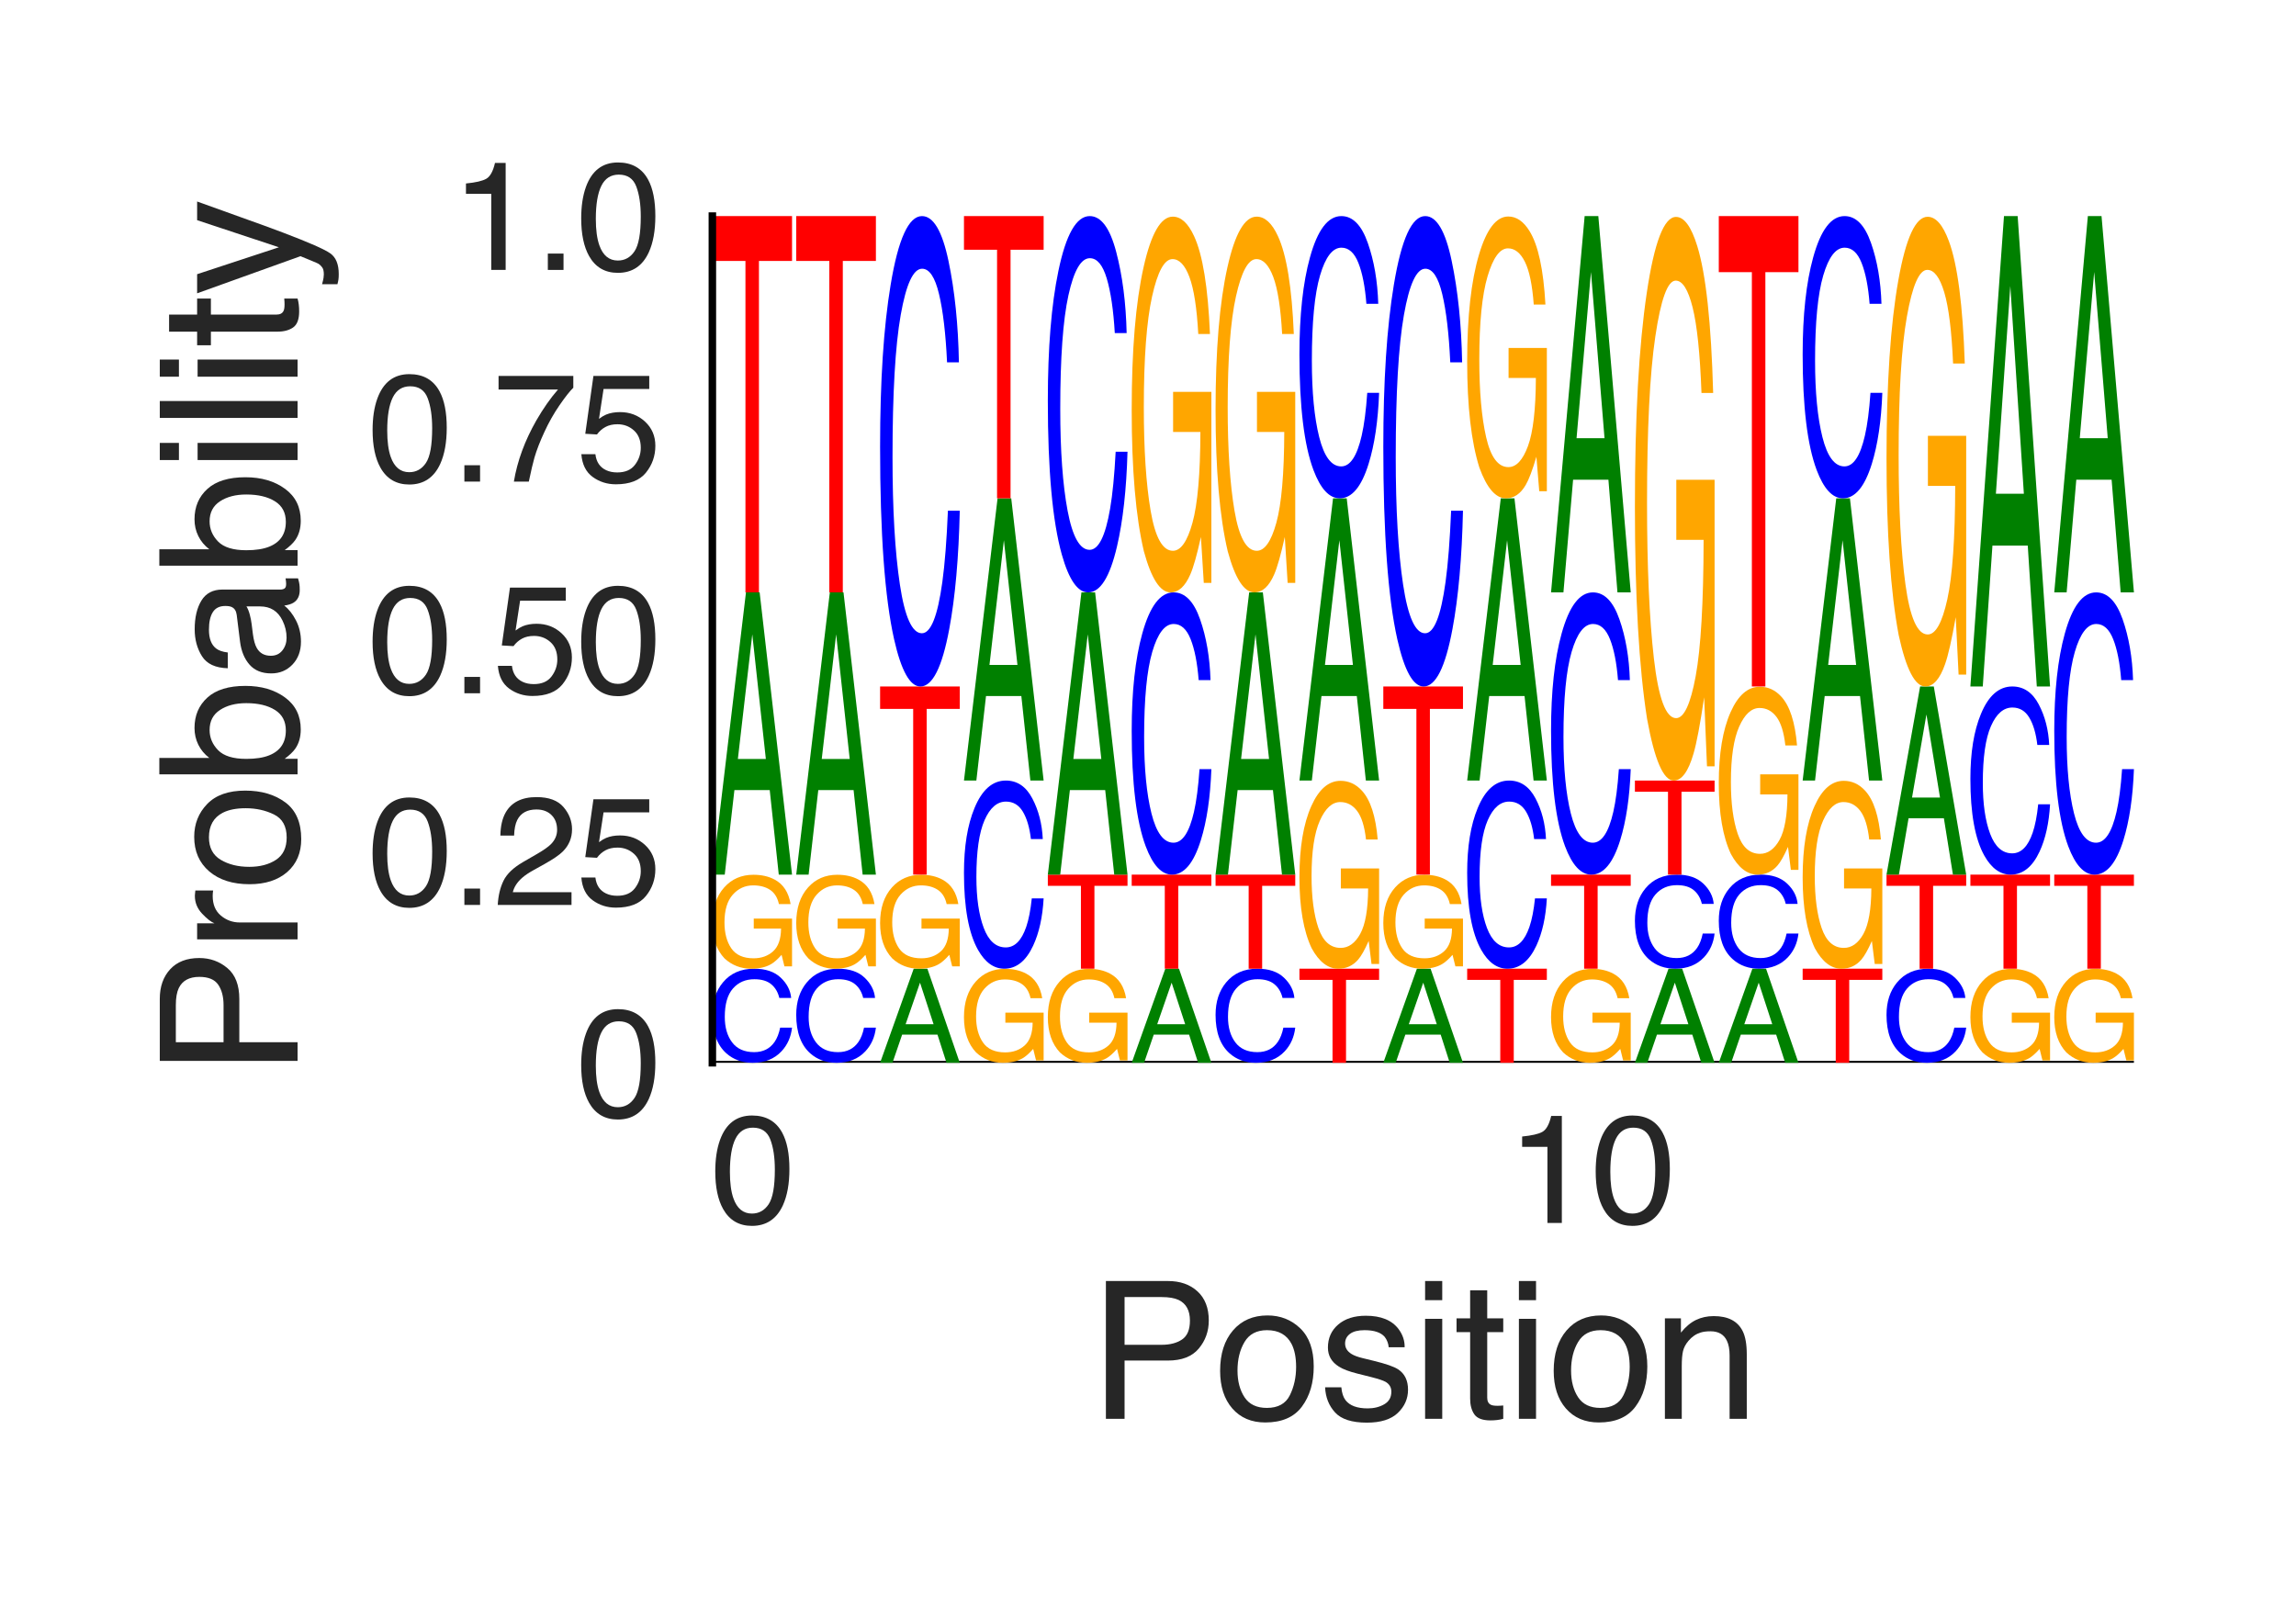 <?xml version="1.0" encoding="utf-8" standalone="no"?>
<!DOCTYPE svg PUBLIC "-//W3C//DTD SVG 1.1//EN"
  "http://www.w3.org/Graphics/SVG/1.1/DTD/svg11.dtd">
<svg height="216pt" version="1.1" viewBox="0 0 306 216" width="306pt" xmlns="http://www.w3.org/2000/svg" xmlns:xlink="http://www.w3.org/1999/xlink">
 <defs>
  <style type="text/css">*{stroke-linecap:butt;stroke-linejoin:round;}</style>
 </defs>
 <g id="figure_1">
  <g id="patch_1">
   <path d="M 0 216 
L 306 216 
L 306 0 
L 0 0 
z
" style="fill:#ffffff;"/>
  </g>
  <g id="axes_1">
   <g id="patch_2">
    <path d="M 94.94 141.64 
L 284.4 141.64 
L 284.4 28.8 
L 94.94 28.8 
z
" style="fill:#ffffff;"/>
   </g>
   <g id="line2d_1">
    <path clip-path="url(#p63f65a87cf)" d="M 94.94 141.64 
L 284.4 141.64 
" style="fill:none;stroke:#000000;stroke-linecap:round;stroke-width:0.5;"/>
   </g>
   <g id="patch_3">
    <path clip-path="url(#p63f65a87cf)" d="M 100.523 129.102 
Q 102.797 129.102 104.051 130.295 
Q 105.306 131.485 105.444 133 
L 103.864 133 
Q 103.595 131.851 102.792 131.179 
Q 101.989 130.505 100.539 130.505 
Q 98.771 130.505 97.683 131.742 
Q 96.596 132.976 96.596 135.528 
Q 96.596 137.621 97.576 138.922 
Q 98.56 140.222 100.508 140.222 
Q 102.299 140.222 103.238 138.852 
Q 103.733 138.131 103.978 136.954 
L 105.559 136.954 
Q 105.347 138.834 104.158 140.107 
Q 102.732 141.64 100.312 141.64 
Q 98.226 141.64 96.807 140.382 
Q 94.94 138.723 94.94 135.253 
Q 94.94 132.621 96.343 130.936 
Q 97.858 129.102 100.523 129.102 
z
M 100.197 129.102 
L 100.197 129.102 
z
" style="fill:#0000ff;"/>
   </g>
   <g id="patch_4">
    <path clip-path="url(#p63f65a87cf)" d="M 100.416 116.583 
Q 102.055 116.583 103.25 117.23 
Q 104.981 118.161 105.369 120.493 
L 103.812 120.493 
Q 103.526 119.19 102.632 118.594 
Q 101.738 117.998 100.376 117.998 
Q 98.763 117.998 97.659 119.239 
Q 96.555 120.478 96.555 122.932 
Q 96.555 125.052 97.464 126.384 
Q 98.376 127.716 100.432 127.716 
Q 102.006 127.716 103.039 126.783 
Q 104.072 125.847 104.095 123.756 
L 100.457 123.756 
L 100.457 122.421 
L 105.559 122.421 
L 105.559 128.786 
L 104.546 128.786 
L 104.166 127.254 
Q 103.369 128.154 102.751 128.504 
Q 101.713 129.102 100.115 129.102 
Q 98.052 129.102 96.563 127.734 
Q 94.94 126.016 94.94 123.02 
Q 94.94 120.032 96.522 118.267 
Q 98.026 116.583 100.416 116.583 
z
M 100.156 116.564 
L 100.156 116.564 
z
" style="fill:#ffa600;"/>
   </g>
   <g id="patch_5">
    <path clip-path="url(#p63f65a87cf)" d="M 102.068 101.154 
L 100.261 84.539 
L 98.34 101.154 
L 102.068 101.154 
z
M 99.419 78.951 
L 101.241 78.951 
L 105.559 116.564 
L 103.791 116.564 
L 102.586 105.299 
L 97.879 105.299 
L 96.591 116.564 
L 94.94 116.564 
L 99.419 78.951 
z
M 100.253 78.951 
L 100.253 78.951 
z
" style="fill:#008000;"/>
   </g>
   <g id="patch_6">
    <path clip-path="url(#p63f65a87cf)" d="M 105.559 28.8 
L 105.559 34.775 
L 101.149 34.775 
L 101.149 78.951 
L 99.35 78.951 
L 99.35 34.775 
L 94.94 34.775 
L 94.94 28.8 
L 105.559 28.8 
z
" style="fill:#ff0000;"/>
   </g>
   <g id="patch_7">
    <path clip-path="url(#p63f65a87cf)" d="M 111.701 129.102 
Q 113.975 129.102 115.229 130.295 
Q 116.483 131.485 116.622 133 
L 115.041 133 
Q 114.773 131.851 113.969 131.179 
Q 113.166 130.505 111.716 130.505 
Q 109.948 130.505 108.861 131.742 
Q 107.773 132.976 107.773 135.528 
Q 107.773 137.621 108.754 138.922 
Q 109.737 140.222 111.685 140.222 
Q 113.477 140.222 114.415 138.852 
Q 114.911 138.131 115.156 136.954 
L 116.736 136.954 
Q 116.525 138.834 115.336 140.107 
Q 113.909 141.64 111.49 141.64 
Q 109.403 141.64 107.985 140.382 
Q 106.118 138.723 106.118 135.253 
Q 106.118 132.621 107.521 130.936 
Q 109.036 129.102 111.701 129.102 
z
M 111.375 129.102 
L 111.375 129.102 
z
" style="fill:#0000ff;"/>
   </g>
   <g id="patch_8">
    <path clip-path="url(#p63f65a87cf)" d="M 111.594 116.583 
Q 113.232 116.583 114.427 117.23 
Q 116.159 118.161 116.546 120.493 
L 114.989 120.493 
Q 114.703 119.19 113.809 118.594 
Q 112.916 117.998 111.554 117.998 
Q 109.941 117.998 108.837 119.239 
Q 107.733 120.478 107.733 122.932 
Q 107.733 125.052 108.642 126.384 
Q 109.553 127.716 111.609 127.716 
Q 113.184 127.716 114.217 126.783 
Q 115.25 125.847 115.273 123.756 
L 111.635 123.756 
L 111.635 122.421 
L 116.736 122.421 
L 116.736 128.786 
L 115.724 128.786 
L 115.344 127.254 
Q 114.546 128.154 113.928 128.504 
Q 112.89 129.102 111.293 129.102 
Q 109.229 129.102 107.741 127.734 
Q 106.118 126.016 106.118 123.02 
Q 106.118 120.032 107.7 118.267 
Q 109.204 116.583 111.594 116.583 
z
M 111.333 116.564 
L 111.333 116.564 
z
" style="fill:#ffa600;"/>
   </g>
   <g id="patch_9">
    <path clip-path="url(#p63f65a87cf)" d="M 113.245 101.154 
L 111.439 84.539 
L 109.518 101.154 
L 113.245 101.154 
z
M 110.596 78.951 
L 112.418 78.951 
L 116.736 116.564 
L 114.969 116.564 
L 113.763 105.299 
L 109.057 105.299 
L 107.769 116.564 
L 106.118 116.564 
L 110.596 78.951 
z
M 111.431 78.951 
L 111.431 78.951 
z
" style="fill:#008000;"/>
   </g>
   <g id="patch_10">
    <path clip-path="url(#p63f65a87cf)" d="M 116.736 28.8 
L 116.736 34.775 
L 112.326 34.775 
L 112.326 78.951 
L 110.528 78.951 
L 110.528 34.775 
L 106.118 34.775 
L 106.118 28.8 
L 116.736 28.8 
z
" style="fill:#ff0000;"/>
   </g>
   <g id="patch_11">
    <path clip-path="url(#p63f65a87cf)" d="M 124.423 136.503 
L 122.616 130.965 
L 120.696 136.503 
L 124.423 136.503 
z
M 121.774 129.102 
L 123.596 129.102 
L 127.914 141.64 
L 126.146 141.64 
L 124.941 137.885 
L 120.234 137.885 
L 118.946 141.64 
L 117.295 141.64 
L 121.774 129.102 
z
M 122.608 129.102 
L 122.608 129.102 
z
" style="fill:#008000;"/>
   </g>
   <g id="patch_12">
    <path clip-path="url(#p63f65a87cf)" d="M 122.772 116.583 
Q 124.41 116.583 125.605 117.23 
Q 127.337 118.161 127.724 120.493 
L 126.167 120.493 
Q 125.881 119.19 124.987 118.594 
Q 124.093 117.998 122.731 117.998 
Q 121.118 117.998 120.014 119.239 
Q 118.911 120.478 118.911 122.932 
Q 118.911 125.052 119.819 126.384 
Q 120.731 127.716 122.787 127.716 
Q 124.362 127.716 125.395 126.783 
Q 126.428 125.847 126.45 123.756 
L 122.812 123.756 
L 122.812 122.421 
L 127.914 122.421 
L 127.914 128.786 
L 126.901 128.786 
L 126.521 127.254 
Q 125.724 128.154 125.106 128.504 
Q 124.068 129.102 122.47 129.102 
Q 120.407 129.102 118.918 127.734 
Q 117.295 126.016 117.295 123.02 
Q 117.295 120.032 118.878 118.267 
Q 120.382 116.583 122.772 116.583 
z
M 122.511 116.564 
L 122.511 116.564 
z
" style="fill:#ffa600;"/>
   </g>
   <g id="patch_13">
    <path clip-path="url(#p63f65a87cf)" d="M 127.914 91.489 
L 127.914 94.477 
L 123.504 94.477 
L 123.504 116.564 
L 121.705 116.564 
L 121.705 94.477 
L 117.295 94.477 
L 117.295 91.489 
L 127.914 91.489 
z
" style="fill:#ff0000;"/>
   </g>
   <g id="patch_14">
    <path clip-path="url(#p63f65a87cf)" d="M 122.878 28.8 
Q 125.152 28.8 126.407 34.764 
Q 127.661 40.715 127.799 48.287 
L 126.219 48.287 
Q 125.95 42.544 125.147 39.185 
Q 124.344 35.814 122.894 35.814 
Q 121.126 35.814 120.039 41.999 
Q 118.951 48.171 118.951 60.929 
Q 118.951 71.392 119.932 77.901 
Q 120.915 84.397 122.863 84.397 
Q 124.654 84.397 125.593 77.551 
Q 126.088 73.946 126.334 68.06 
L 127.914 68.06 
Q 127.703 77.46 126.514 83.826 
Q 125.087 91.489 122.667 91.489 
Q 120.581 91.489 119.162 85.201 
Q 117.295 76.903 117.295 59.555 
Q 117.295 46.394 118.698 37.967 
Q 120.213 28.8 122.878 28.8 
z
M 122.552 28.8 
L 122.552 28.8 
z
" style="fill:#0000ff;"/>
   </g>
   <g id="patch_15">
    <path clip-path="url(#p63f65a87cf)" d="M 133.949 129.12 
Q 135.587 129.12 136.782 129.768 
Q 138.514 130.699 138.902 133.031 
L 137.344 133.031 
Q 137.058 131.727 136.165 131.131 
Q 135.271 130.535 133.909 130.535 
Q 132.296 130.535 131.192 131.777 
Q 130.088 133.015 130.088 135.47 
Q 130.088 137.589 130.997 138.921 
Q 131.909 140.254 133.964 140.254 
Q 135.539 140.254 136.572 139.321 
Q 137.605 138.385 137.628 136.294 
L 133.99 136.294 
L 133.99 134.959 
L 139.091 134.959 
L 139.091 141.324 
L 138.079 141.324 
L 137.699 139.792 
Q 136.901 140.692 136.284 141.041 
Q 135.246 141.64 133.648 141.64 
Q 131.584 141.64 130.096 140.272 
Q 128.473 138.553 128.473 135.558 
Q 128.473 132.57 130.055 130.805 
Q 131.559 129.12 133.949 129.12 
z
M 133.688 129.102 
L 133.688 129.102 
z
" style="fill:#ffa600;"/>
   </g>
   <g id="patch_16">
    <path clip-path="url(#p63f65a87cf)" d="M 134.056 104.027 
Q 136.33 104.027 137.584 106.412 
Q 138.838 108.793 138.977 111.822 
L 137.396 111.822 
Q 137.128 109.524 136.325 108.181 
Q 135.521 106.832 134.072 106.832 
Q 132.304 106.832 131.216 109.306 
Q 130.129 111.775 130.129 116.878 
Q 130.129 121.064 131.109 123.667 
Q 132.092 126.265 134.04 126.265 
Q 135.832 126.265 136.771 123.527 
Q 137.266 122.085 137.511 119.731 
L 139.091 119.731 
Q 138.88 123.491 137.691 126.037 
Q 136.265 129.102 133.845 129.102 
Q 131.758 129.102 130.34 126.587 
Q 128.473 123.268 128.473 116.328 
Q 128.473 111.064 129.876 107.693 
Q 131.391 104.027 134.056 104.027 
z
M 133.73 104.027 
L 133.73 104.027 
z
" style="fill:#0000ff;"/>
   </g>
   <g id="patch_17">
    <path clip-path="url(#p63f65a87cf)" d="M 135.6 88.616 
L 133.794 72.001 
L 131.873 88.616 
L 135.6 88.616 
z
M 132.951 66.413 
L 134.773 66.413 
L 139.091 104.027 
L 137.324 104.027 
L 136.119 92.762 
L 131.412 92.762 
L 130.124 104.027 
L 128.473 104.027 
L 132.951 66.413 
z
M 133.786 66.413 
L 133.786 66.413 
z
" style="fill:#008000;"/>
   </g>
   <g id="patch_18">
    <path clip-path="url(#p63f65a87cf)" d="M 139.091 28.8 
L 139.091 33.281 
L 134.681 33.281 
L 134.681 66.413 
L 132.883 66.413 
L 132.883 33.281 
L 128.473 33.281 
L 128.473 28.8 
L 139.091 28.8 
z
" style="fill:#ff0000;"/>
   </g>
   <g id="patch_19">
    <path clip-path="url(#p63f65a87cf)" d="M 145.127 129.12 
Q 146.765 129.12 147.96 129.768 
Q 149.692 130.699 150.079 133.031 
L 148.522 133.031 
Q 148.236 131.727 147.342 131.131 
Q 146.448 130.535 145.086 130.535 
Q 143.473 130.535 142.37 131.777 
Q 141.266 133.015 141.266 135.47 
Q 141.266 137.589 142.175 138.921 
Q 143.086 140.254 145.142 140.254 
Q 146.717 140.254 147.75 139.321 
Q 148.783 138.385 148.806 136.294 
L 145.167 136.294 
L 145.167 134.959 
L 150.269 134.959 
L 150.269 141.324 
L 149.256 141.324 
L 148.876 139.792 
Q 148.079 140.692 147.461 141.041 
Q 146.423 141.64 144.825 141.64 
Q 142.762 141.64 141.273 140.272 
Q 139.65 138.553 139.65 135.558 
Q 139.65 132.57 141.233 130.805 
Q 142.737 129.12 145.127 129.12 
z
M 144.866 129.102 
L 144.866 129.102 
z
" style="fill:#ffa600;"/>
   </g>
   <g id="patch_20">
    <path clip-path="url(#p63f65a87cf)" d="M 150.269 116.564 
L 150.269 118.058 
L 145.859 118.058 
L 145.859 129.102 
L 144.06 129.102 
L 144.06 118.058 
L 139.65 118.058 
L 139.65 116.564 
L 150.269 116.564 
z
" style="fill:#ff0000;"/>
   </g>
   <g id="patch_21">
    <path clip-path="url(#p63f65a87cf)" d="M 146.778 101.154 
L 144.971 84.539 
L 143.051 101.154 
L 146.778 101.154 
z
M 144.129 78.951 
L 145.951 78.951 
L 150.269 116.564 
L 148.501 116.564 
L 147.296 105.299 
L 142.589 105.299 
L 141.301 116.564 
L 139.65 116.564 
L 144.129 78.951 
z
M 144.964 78.951 
L 144.964 78.951 
z
" style="fill:#008000;"/>
   </g>
   <g id="patch_22">
    <path clip-path="url(#p63f65a87cf)" d="M 145.233 28.8 
Q 147.507 28.8 148.762 33.571 
Q 150.016 38.332 150.154 44.39 
L 148.574 44.39 
Q 148.305 39.795 147.502 37.108 
Q 146.699 34.412 145.249 34.412 
Q 143.481 34.412 142.394 39.359 
Q 141.306 44.297 141.306 54.503 
Q 141.306 62.874 142.287 68.081 
Q 143.27 73.277 145.218 73.277 
Q 147.009 73.277 147.948 67.801 
Q 148.444 64.917 148.689 60.208 
L 150.269 60.208 
Q 150.058 67.728 148.869 72.821 
Q 147.442 78.951 145.022 78.951 
Q 142.936 78.951 141.517 73.92 
Q 139.65 67.282 139.65 53.404 
Q 139.65 42.876 141.053 36.133 
Q 142.568 28.8 145.233 28.8 
z
M 144.908 28.8 
L 144.908 28.8 
z
" style="fill:#0000ff;"/>
   </g>
   <g id="patch_23">
    <path clip-path="url(#p63f65a87cf)" d="M 157.955 136.503 
L 156.149 130.965 
L 154.228 136.503 
L 157.955 136.503 
z
M 155.307 129.102 
L 157.129 129.102 
L 161.447 141.64 
L 159.679 141.64 
L 158.474 137.885 
L 153.767 137.885 
L 152.479 141.64 
L 150.828 141.64 
L 155.307 129.102 
z
M 156.141 129.102 
L 156.141 129.102 
z
" style="fill:#008000;"/>
   </g>
   <g id="patch_24">
    <path clip-path="url(#p63f65a87cf)" d="M 161.447 116.564 
L 161.447 118.058 
L 157.037 118.058 
L 157.037 129.102 
L 155.238 129.102 
L 155.238 118.058 
L 150.828 118.058 
L 150.828 116.564 
L 161.447 116.564 
z
" style="fill:#ff0000;"/>
   </g>
   <g id="patch_25">
    <path clip-path="url(#p63f65a87cf)" d="M 156.411 78.951 
Q 158.685 78.951 159.939 82.53 
Q 161.194 86.1 161.332 90.644 
L 159.752 90.644 
Q 159.483 87.197 158.68 85.182 
Q 157.877 83.16 156.427 83.16 
Q 154.659 83.16 153.571 86.871 
Q 152.484 90.574 152.484 98.228 
Q 152.484 104.506 153.464 108.412 
Q 154.447 112.309 156.395 112.309 
Q 158.187 112.309 159.126 108.202 
Q 159.621 106.039 159.866 102.507 
L 161.447 102.507 
Q 161.235 108.147 160.046 111.967 
Q 158.62 116.564 156.2 116.564 
Q 154.114 116.564 152.695 112.791 
Q 150.828 107.813 150.828 97.404 
Q 150.828 89.508 152.231 84.451 
Q 153.746 78.951 156.411 78.951 
z
M 156.085 78.951 
L 156.085 78.951 
z
" style="fill:#0000ff;"/>
   </g>
   <g id="patch_26">
    <path clip-path="url(#p63f65a87cf)" d="M 156.304 28.873 
Q 157.942 28.873 159.138 31.464 
Q 160.869 35.186 161.257 44.515 
L 159.7 44.515 
Q 159.414 39.301 158.52 36.917 
Q 157.626 34.532 156.264 34.532 
Q 154.651 34.532 153.547 39.498 
Q 152.443 44.453 152.443 54.269 
Q 152.443 62.749 153.352 68.077 
Q 154.264 73.405 156.32 73.405 
Q 157.894 73.405 158.927 69.673 
Q 159.96 65.931 159.983 57.566 
L 156.345 57.566 
L 156.345 52.227 
L 161.447 52.227 
L 161.447 77.686 
L 160.434 77.686 
L 160.054 71.56 
Q 159.257 75.157 158.639 76.557 
Q 157.601 78.951 156.003 78.951 
Q 153.94 78.951 152.451 73.478 
Q 150.828 66.605 150.828 54.622 
Q 150.828 42.67 152.41 35.611 
Q 153.914 28.873 156.304 28.873 
z
M 156.044 28.8 
L 156.044 28.8 
z
" style="fill:#ffa600;"/>
   </g>
   <g id="patch_27">
    <path clip-path="url(#p63f65a87cf)" d="M 167.589 129.102 
Q 169.863 129.102 171.117 130.295 
Q 172.371 131.485 172.509 133 
L 170.929 133 
Q 170.661 131.851 169.857 131.179 
Q 169.054 130.505 167.604 130.505 
Q 165.836 130.505 164.749 131.742 
Q 163.661 132.976 163.661 135.528 
Q 163.661 137.621 164.642 138.922 
Q 165.625 140.222 167.573 140.222 
Q 169.365 140.222 170.303 138.852 
Q 170.799 138.131 171.044 136.954 
L 172.624 136.954 
Q 172.413 138.834 171.224 140.107 
Q 169.797 141.64 167.377 141.64 
Q 165.291 141.64 163.873 140.382 
Q 162.005 138.723 162.005 135.253 
Q 162.005 132.621 163.408 130.936 
Q 164.924 129.102 167.589 129.102 
z
M 167.263 129.102 
L 167.263 129.102 
z
" style="fill:#0000ff;"/>
   </g>
   <g id="patch_28">
    <path clip-path="url(#p63f65a87cf)" d="M 172.624 116.564 
L 172.624 118.058 
L 168.214 118.058 
L 168.214 129.102 
L 166.415 129.102 
L 166.415 118.058 
L 162.005 118.058 
L 162.005 116.564 
L 172.624 116.564 
z
" style="fill:#ff0000;"/>
   </g>
   <g id="patch_29">
    <path clip-path="url(#p63f65a87cf)" d="M 169.133 101.154 
L 167.327 84.539 
L 165.406 101.154 
L 169.133 101.154 
z
M 166.484 78.951 
L 168.306 78.951 
L 172.624 116.564 
L 170.857 116.564 
L 169.651 105.299 
L 164.945 105.299 
L 163.656 116.564 
L 162.005 116.564 
L 166.484 78.951 
z
M 167.319 78.951 
L 167.319 78.951 
z
" style="fill:#008000;"/>
   </g>
   <g id="patch_30">
    <path clip-path="url(#p63f65a87cf)" d="M 167.482 28.873 
Q 169.12 28.873 170.315 31.464 
Q 172.047 35.186 172.434 44.515 
L 170.877 44.515 
Q 170.591 39.301 169.697 36.917 
Q 168.804 34.532 167.441 34.532 
Q 165.829 34.532 164.725 39.498 
Q 163.621 44.453 163.621 54.269 
Q 163.621 62.749 164.53 68.077 
Q 165.441 73.405 167.497 73.405 
Q 169.072 73.405 170.105 69.673 
Q 171.138 65.931 171.161 57.566 
L 167.522 57.566 
L 167.522 52.227 
L 172.624 52.227 
L 172.624 77.686 
L 171.611 77.686 
L 171.232 71.56 
Q 170.434 75.157 169.816 76.557 
Q 168.778 78.951 167.181 78.951 
Q 165.117 78.951 163.628 73.478 
Q 162.005 66.605 162.005 54.622 
Q 162.005 42.67 163.588 35.611 
Q 165.092 28.873 167.482 28.873 
z
M 167.221 28.8 
L 167.221 28.8 
z
" style="fill:#ffa600;"/>
   </g>
   <g id="patch_31">
    <path clip-path="url(#p63f65a87cf)" d="M 183.802 129.102 
L 183.802 130.596 
L 179.392 130.596 
L 179.392 141.64 
L 177.593 141.64 
L 177.593 130.596 
L 173.183 130.596 
L 173.183 129.102 
L 183.802 129.102 
z
" style="fill:#ff0000;"/>
   </g>
   <g id="patch_32">
    <path clip-path="url(#p63f65a87cf)" d="M 178.66 104.063 
Q 180.298 104.063 181.493 105.359 
Q 183.225 107.219 183.612 111.884 
L 182.055 111.884 
Q 181.769 109.277 180.875 108.085 
Q 179.981 106.893 178.619 106.893 
Q 177.006 106.893 175.902 109.376 
Q 174.798 111.853 174.798 116.761 
Q 174.798 121.001 175.707 123.665 
Q 176.619 126.329 178.675 126.329 
Q 180.25 126.329 181.283 124.463 
Q 182.316 122.592 182.338 118.41 
L 178.7 118.41 
L 178.7 115.74 
L 183.802 115.74 
L 183.802 128.47 
L 182.789 128.47 
L 182.409 125.407 
Q 181.612 127.205 180.994 127.905 
Q 179.956 129.102 178.358 129.102 
Q 176.295 129.102 174.806 126.366 
Q 173.183 122.929 173.183 116.938 
Q 173.183 110.962 174.765 107.432 
Q 176.269 104.063 178.66 104.063 
z
M 178.399 104.027 
L 178.399 104.027 
z
" style="fill:#ffa600;"/>
   </g>
   <g id="patch_33">
    <path clip-path="url(#p63f65a87cf)" d="M 180.311 88.616 
L 178.504 72.001 
L 176.584 88.616 
L 180.311 88.616 
z
M 177.662 66.413 
L 179.484 66.413 
L 183.802 104.027 
L 182.034 104.027 
L 180.829 92.762 
L 176.122 92.762 
L 174.834 104.027 
L 173.183 104.027 
L 177.662 66.413 
z
M 178.496 66.413 
L 178.496 66.413 
z
" style="fill:#008000;"/>
   </g>
   <g id="patch_34">
    <path clip-path="url(#p63f65a87cf)" d="M 178.766 28.8 
Q 181.04 28.8 182.294 32.379 
Q 183.549 35.949 183.687 40.492 
L 182.107 40.492 
Q 181.838 37.046 181.035 35.031 
Q 180.232 33.009 178.782 33.009 
Q 177.014 33.009 175.926 36.719 
Q 174.839 40.422 174.839 48.077 
Q 174.839 54.355 175.819 58.261 
Q 176.803 62.158 178.751 62.158 
Q 180.542 62.158 181.481 58.05 
Q 181.976 55.888 182.221 52.356 
L 183.802 52.356 
Q 183.591 57.996 182.401 61.816 
Q 180.975 66.413 178.555 66.413 
Q 176.469 66.413 175.05 62.64 
Q 173.183 57.662 173.183 47.253 
Q 173.183 39.357 174.586 34.3 
Q 176.101 28.8 178.766 28.8 
z
M 178.44 28.8 
L 178.44 28.8 
z
" style="fill:#0000ff;"/>
   </g>
   <g id="patch_35">
    <path clip-path="url(#p63f65a87cf)" d="M 191.488 136.503 
L 189.682 130.965 
L 187.761 136.503 
L 191.488 136.503 
z
M 188.839 129.102 
L 190.661 129.102 
L 194.979 141.64 
L 193.212 141.64 
L 192.007 137.885 
L 187.3 137.885 
L 186.012 141.64 
L 184.361 141.64 
L 188.839 129.102 
z
M 189.674 129.102 
L 189.674 129.102 
z
" style="fill:#008000;"/>
   </g>
   <g id="patch_36">
    <path clip-path="url(#p63f65a87cf)" d="M 189.837 116.583 
Q 191.475 116.583 192.67 117.23 
Q 194.402 118.161 194.789 120.493 
L 193.232 120.493 
Q 192.946 119.19 192.052 118.594 
Q 191.159 117.998 189.797 117.998 
Q 188.184 117.998 187.08 119.239 
Q 185.976 120.478 185.976 122.932 
Q 185.976 125.052 186.885 126.384 
Q 187.796 127.716 189.852 127.716 
Q 191.427 127.716 192.46 126.783 
Q 193.493 125.847 193.516 123.756 
L 189.878 123.756 
L 189.878 122.421 
L 194.979 122.421 
L 194.979 128.786 
L 193.967 128.786 
L 193.587 127.254 
Q 192.789 128.154 192.171 128.504 
Q 191.133 129.102 189.536 129.102 
Q 187.472 129.102 185.984 127.734 
Q 184.361 126.016 184.361 123.02 
Q 184.361 120.032 185.943 118.267 
Q 187.447 116.583 189.837 116.583 
z
M 189.576 116.564 
L 189.576 116.564 
z
" style="fill:#ffa600;"/>
   </g>
   <g id="patch_37">
    <path clip-path="url(#p63f65a87cf)" d="M 194.979 91.489 
L 194.979 94.477 
L 190.569 94.477 
L 190.569 116.564 
L 188.771 116.564 
L 188.771 94.477 
L 184.361 94.477 
L 184.361 91.489 
L 194.979 91.489 
z
" style="fill:#ff0000;"/>
   </g>
   <g id="patch_38">
    <path clip-path="url(#p63f65a87cf)" d="M 189.944 28.8 
Q 192.218 28.8 193.472 34.764 
Q 194.726 40.715 194.865 48.287 
L 193.284 48.287 
Q 193.016 42.544 192.213 39.185 
Q 191.409 35.814 189.959 35.814 
Q 188.191 35.814 187.104 41.999 
Q 186.017 48.171 186.017 60.929 
Q 186.017 71.392 186.997 77.901 
Q 187.98 84.397 189.928 84.397 
Q 191.72 84.397 192.658 77.551 
Q 193.154 73.946 193.399 68.06 
L 194.979 68.06 
Q 194.768 77.46 193.579 83.826 
Q 192.153 91.489 189.733 91.489 
Q 187.646 91.489 186.228 85.201 
Q 184.361 76.903 184.361 59.555 
Q 184.361 46.394 185.764 37.967 
Q 187.279 28.8 189.944 28.8 
z
M 189.618 28.8 
L 189.618 28.8 
z
" style="fill:#0000ff;"/>
   </g>
   <g id="patch_39">
    <path clip-path="url(#p63f65a87cf)" d="M 206.157 129.102 
L 206.157 130.596 
L 201.747 130.596 
L 201.747 141.64 
L 199.948 141.64 
L 199.948 130.596 
L 195.538 130.596 
L 195.538 129.102 
L 206.157 129.102 
z
" style="fill:#ff0000;"/>
   </g>
   <g id="patch_40">
    <path clip-path="url(#p63f65a87cf)" d="M 201.121 104.027 
Q 203.395 104.027 204.65 106.412 
Q 205.904 108.793 206.042 111.822 
L 204.462 111.822 
Q 204.193 109.524 203.39 108.181 
Q 202.587 106.832 201.137 106.832 
Q 199.369 106.832 198.282 109.306 
Q 197.194 111.775 197.194 116.878 
Q 197.194 121.064 198.175 123.667 
Q 199.158 126.265 201.106 126.265 
Q 202.897 126.265 203.836 123.527 
Q 204.332 122.085 204.577 119.731 
L 206.157 119.731 
Q 205.946 123.491 204.757 126.037 
Q 203.33 129.102 200.91 129.102 
Q 198.824 129.102 197.405 126.587 
Q 195.538 123.268 195.538 116.328 
Q 195.538 111.064 196.941 107.693 
Q 198.456 104.027 201.121 104.027 
z
M 200.795 104.027 
L 200.795 104.027 
z
" style="fill:#0000ff;"/>
   </g>
   <g id="patch_41">
    <path clip-path="url(#p63f65a87cf)" d="M 202.666 88.616 
L 200.859 72.001 
L 198.939 88.616 
L 202.666 88.616 
z
M 200.017 66.413 
L 201.839 66.413 
L 206.157 104.027 
L 204.389 104.027 
L 203.184 92.762 
L 198.477 92.762 
L 197.189 104.027 
L 195.538 104.027 
L 200.017 66.413 
z
M 200.851 66.413 
L 200.851 66.413 
z
" style="fill:#008000;"/>
   </g>
   <g id="patch_42">
    <path clip-path="url(#p63f65a87cf)" d="M 201.015 28.854 
Q 202.653 28.854 203.848 30.798 
Q 205.58 33.589 205.967 40.586 
L 204.41 40.586 
Q 204.124 36.676 203.23 34.887 
Q 202.336 33.099 200.974 33.099 
Q 199.361 33.099 198.257 36.823 
Q 197.154 40.54 197.154 47.902 
Q 197.154 54.262 198.063 58.258 
Q 198.974 62.254 201.03 62.254 
Q 202.605 62.254 203.638 59.455 
Q 204.671 56.648 204.694 50.374 
L 201.055 50.374 
L 201.055 46.371 
L 206.157 46.371 
L 206.157 65.465 
L 205.144 65.465 
L 204.764 60.87 
Q 203.967 63.568 203.349 64.617 
Q 202.311 66.413 200.713 66.413 
Q 198.65 66.413 197.161 62.308 
Q 195.538 57.154 195.538 48.166 
Q 195.538 39.202 197.121 33.908 
Q 198.625 28.854 201.015 28.854 
z
M 200.754 28.8 
L 200.754 28.8 
z
" style="fill:#ffa600;"/>
   </g>
   <g id="patch_43">
    <path clip-path="url(#p63f65a87cf)" d="M 212.192 129.12 
Q 213.83 129.12 215.025 129.768 
Q 216.757 130.699 217.145 133.031 
L 215.588 133.031 
Q 215.301 131.727 214.408 131.131 
Q 213.514 130.535 212.152 130.535 
Q 210.539 130.535 209.435 131.777 
Q 208.331 133.015 208.331 135.47 
Q 208.331 137.589 209.24 138.921 
Q 210.152 140.254 212.207 140.254 
Q 213.782 140.254 214.815 139.321 
Q 215.848 138.385 215.871 136.294 
L 212.233 136.294 
L 212.233 134.959 
L 217.335 134.959 
L 217.335 141.324 
L 216.322 141.324 
L 215.942 139.792 
Q 215.144 140.692 214.527 141.041 
Q 213.489 141.64 211.891 141.64 
Q 209.827 141.64 208.339 140.272 
Q 206.716 138.553 206.716 135.558 
Q 206.716 132.57 208.298 130.805 
Q 209.802 129.12 212.192 129.12 
z
M 211.931 129.102 
L 211.931 129.102 
z
" style="fill:#ffa600;"/>
   </g>
   <g id="patch_44">
    <path clip-path="url(#p63f65a87cf)" d="M 217.335 116.564 
L 217.335 118.058 
L 212.925 118.058 
L 212.925 129.102 
L 211.126 129.102 
L 211.126 118.058 
L 206.716 118.058 
L 206.716 116.564 
L 217.335 116.564 
z
" style="fill:#ff0000;"/>
   </g>
   <g id="patch_45">
    <path clip-path="url(#p63f65a87cf)" d="M 212.299 78.951 
Q 214.573 78.951 215.827 82.53 
Q 217.082 86.1 217.22 90.644 
L 215.639 90.644 
Q 215.371 87.197 214.568 85.182 
Q 213.765 83.16 212.315 83.16 
Q 210.547 83.16 209.459 86.871 
Q 208.372 90.574 208.372 98.228 
Q 208.372 104.506 209.352 108.412 
Q 210.335 112.309 212.283 112.309 
Q 214.075 112.309 215.014 108.202 
Q 215.509 106.039 215.754 102.507 
L 217.335 102.507 
Q 217.123 108.147 215.934 111.967 
Q 214.508 116.564 212.088 116.564 
Q 210.002 116.564 208.583 112.791 
Q 206.716 107.813 206.716 97.404 
Q 206.716 89.508 208.119 84.451 
Q 209.634 78.951 212.299 78.951 
z
M 211.973 78.951 
L 211.973 78.951 
z
" style="fill:#0000ff;"/>
   </g>
   <g id="patch_46">
    <path clip-path="url(#p63f65a87cf)" d="M 213.843 58.403 
L 212.037 36.25 
L 210.116 58.403 
L 213.843 58.403 
z
M 211.194 28.8 
L 213.017 28.8 
L 217.335 78.951 
L 215.567 78.951 
L 214.362 63.931 
L 209.655 63.931 
L 208.367 78.951 
L 206.716 78.951 
L 211.194 28.8 
z
M 212.029 28.8 
L 212.029 28.8 
z
" style="fill:#008000;"/>
   </g>
   <g id="patch_47">
    <path clip-path="url(#p63f65a87cf)" d="M 225.021 136.503 
L 223.214 130.965 
L 221.294 136.503 
L 225.021 136.503 
z
M 222.372 129.102 
L 224.194 129.102 
L 228.512 141.64 
L 226.744 141.64 
L 225.539 137.885 
L 220.833 137.885 
L 219.544 141.64 
L 217.893 141.64 
L 222.372 129.102 
z
M 223.207 129.102 
L 223.207 129.102 
z
" style="fill:#008000;"/>
   </g>
   <g id="patch_48">
    <path clip-path="url(#p63f65a87cf)" d="M 223.477 116.564 
Q 225.751 116.564 227.005 117.757 
Q 228.259 118.948 228.397 120.462 
L 226.817 120.462 
Q 226.548 119.313 225.745 118.642 
Q 224.942 117.967 223.492 117.967 
Q 221.724 117.967 220.637 119.204 
Q 219.549 120.439 219.549 122.99 
Q 219.549 125.083 220.53 126.385 
Q 221.513 127.684 223.461 127.684 
Q 225.252 127.684 226.191 126.315 
Q 226.687 125.594 226.932 124.416 
L 228.512 124.416 
Q 228.301 126.296 227.112 127.57 
Q 225.685 129.102 223.265 129.102 
Q 221.179 129.102 219.761 127.845 
Q 217.893 126.185 217.893 122.715 
Q 217.893 120.083 219.296 118.398 
Q 220.811 116.564 223.477 116.564 
z
M 223.151 116.564 
L 223.151 116.564 
z
" style="fill:#0000ff;"/>
   </g>
   <g id="patch_49">
    <path clip-path="url(#p63f65a87cf)" d="M 228.512 104.027 
L 228.512 105.52 
L 224.102 105.52 
L 224.102 116.564 
L 222.303 116.564 
L 222.303 105.52 
L 217.893 105.52 
L 217.893 104.027 
L 228.512 104.027 
z
" style="fill:#ff0000;"/>
   </g>
   <g id="patch_50">
    <path clip-path="url(#p63f65a87cf)" d="M 223.37 28.909 
Q 225.008 28.909 226.203 32.796 
Q 227.935 38.378 228.322 52.372 
L 226.765 52.372 
Q 226.479 44.551 225.585 40.975 
Q 224.691 37.399 223.329 37.399 
Q 221.717 37.399 220.613 44.847 
Q 219.509 52.279 219.509 67.004 
Q 219.509 79.723 220.418 87.716 
Q 221.329 95.708 223.385 95.708 
Q 224.96 95.708 225.993 90.11 
Q 227.026 84.497 227.049 71.949 
L 223.41 71.949 
L 223.41 63.941 
L 228.512 63.941 
L 228.512 102.13 
L 227.499 102.13 
L 227.12 92.94 
Q 226.322 98.336 225.704 100.435 
Q 224.666 104.027 223.069 104.027 
Q 221.005 104.027 219.516 95.817 
Q 217.893 85.508 217.893 67.533 
Q 217.893 49.605 219.476 39.016 
Q 220.98 28.909 223.37 28.909 
z
M 223.109 28.8 
L 223.109 28.8 
z
" style="fill:#ffa600;"/>
   </g>
   <g id="patch_51">
    <path clip-path="url(#p63f65a87cf)" d="M 236.198 136.503 
L 234.392 130.965 
L 232.471 136.503 
L 236.198 136.503 
z
M 233.55 129.102 
L 235.372 129.102 
L 239.69 141.64 
L 237.922 141.64 
L 236.717 137.885 
L 232.01 137.885 
L 230.722 141.64 
L 229.071 141.64 
L 233.55 129.102 
z
M 234.384 129.102 
L 234.384 129.102 
z
" style="fill:#008000;"/>
   </g>
   <g id="patch_52">
    <path clip-path="url(#p63f65a87cf)" d="M 234.654 116.564 
Q 236.928 116.564 238.182 117.757 
Q 239.437 118.948 239.575 120.462 
L 237.995 120.462 
Q 237.726 119.313 236.923 118.642 
Q 236.12 117.967 234.67 117.967 
Q 232.902 117.967 231.814 119.204 
Q 230.727 120.439 230.727 122.99 
Q 230.727 125.083 231.707 126.385 
Q 232.691 127.684 234.638 127.684 
Q 236.43 127.684 237.369 126.315 
Q 237.864 125.594 238.109 124.416 
L 239.69 124.416 
Q 239.478 126.296 238.289 127.57 
Q 236.863 129.102 234.443 129.102 
Q 232.357 129.102 230.938 127.845 
Q 229.071 126.185 229.071 122.715 
Q 229.071 120.083 230.474 118.398 
Q 231.989 116.564 234.654 116.564 
z
M 234.328 116.564 
L 234.328 116.564 
z
" style="fill:#0000ff;"/>
   </g>
   <g id="patch_53">
    <path clip-path="url(#p63f65a87cf)" d="M 234.547 91.525 
Q 236.186 91.525 237.381 92.821 
Q 239.112 94.682 239.5 99.346 
L 237.943 99.346 
Q 237.657 96.739 236.763 95.547 
Q 235.869 94.355 234.507 94.355 
Q 232.894 94.355 231.79 96.838 
Q 230.686 99.315 230.686 104.224 
Q 230.686 108.463 231.595 111.127 
Q 232.507 113.792 234.563 113.792 
Q 236.137 113.792 237.17 111.926 
Q 238.203 110.055 238.226 105.872 
L 234.588 105.872 
L 234.588 103.203 
L 239.69 103.203 
L 239.69 115.932 
L 238.677 115.932 
L 238.297 112.869 
Q 237.5 114.667 236.882 115.367 
Q 235.844 116.564 234.246 116.564 
Q 232.183 116.564 230.694 113.828 
Q 229.071 110.391 229.071 104.4 
Q 229.071 98.424 230.653 94.894 
Q 232.157 91.525 234.547 91.525 
z
M 234.287 91.489 
L 234.287 91.489 
z
" style="fill:#ffa600;"/>
   </g>
   <g id="patch_54">
    <path clip-path="url(#p63f65a87cf)" d="M 239.69 28.8 
L 239.69 36.269 
L 235.28 36.269 
L 235.28 91.489 
L 233.481 91.489 
L 233.481 36.269 
L 229.071 36.269 
L 229.071 28.8 
L 239.69 28.8 
z
" style="fill:#ff0000;"/>
   </g>
   <g id="patch_55">
    <path clip-path="url(#p63f65a87cf)" d="M 250.867 129.102 
L 250.867 130.596 
L 246.457 130.596 
L 246.457 141.64 
L 244.659 141.64 
L 244.659 130.596 
L 240.249 130.596 
L 240.249 129.102 
L 250.867 129.102 
z
" style="fill:#ff0000;"/>
   </g>
   <g id="patch_56">
    <path clip-path="url(#p63f65a87cf)" d="M 245.725 104.063 
Q 247.363 104.063 248.558 105.359 
Q 250.29 107.219 250.677 111.884 
L 249.12 111.884 
Q 248.834 109.277 247.94 108.085 
Q 247.047 106.893 245.685 106.893 
Q 244.072 106.893 242.968 109.376 
Q 241.864 111.853 241.864 116.761 
Q 241.864 121.001 242.773 123.665 
Q 243.684 126.329 245.74 126.329 
Q 247.315 126.329 248.348 124.463 
Q 249.381 122.592 249.404 118.41 
L 245.766 118.41 
L 245.766 115.74 
L 250.867 115.74 
L 250.867 128.47 
L 249.855 128.47 
L 249.475 125.407 
Q 248.677 127.205 248.059 127.905 
Q 247.021 129.102 245.424 129.102 
Q 243.36 129.102 241.871 126.366 
Q 240.249 122.929 240.249 116.938 
Q 240.249 110.962 241.831 107.432 
Q 243.335 104.063 245.725 104.063 
z
M 245.464 104.027 
L 245.464 104.027 
z
" style="fill:#ffa600;"/>
   </g>
   <g id="patch_57">
    <path clip-path="url(#p63f65a87cf)" d="M 247.376 88.616 
L 245.57 72.001 
L 243.649 88.616 
L 247.376 88.616 
z
M 244.727 66.413 
L 246.549 66.413 
L 250.867 104.027 
L 249.1 104.027 
L 247.894 92.762 
L 243.188 92.762 
L 241.9 104.027 
L 240.249 104.027 
L 244.727 66.413 
z
M 245.562 66.413 
L 245.562 66.413 
z
" style="fill:#008000;"/>
   </g>
   <g id="patch_58">
    <path clip-path="url(#p63f65a87cf)" d="M 245.832 28.8 
Q 248.106 28.8 249.36 32.379 
Q 250.614 35.949 250.753 40.492 
L 249.172 40.492 
Q 248.904 37.046 248.1 35.031 
Q 247.297 33.009 245.847 33.009 
Q 244.079 33.009 242.992 36.719 
Q 241.904 40.422 241.904 48.077 
Q 241.904 54.355 242.885 58.261 
Q 243.868 62.158 245.816 62.158 
Q 247.608 62.158 248.546 58.05 
Q 249.042 55.888 249.287 52.356 
L 250.867 52.356 
Q 250.656 57.996 249.467 61.816 
Q 248.04 66.413 245.62 66.413 
Q 243.534 66.413 242.116 62.64 
Q 240.249 57.662 240.249 47.253 
Q 240.249 39.357 241.652 34.3 
Q 243.167 28.8 245.832 28.8 
z
M 245.506 28.8 
L 245.506 28.8 
z
" style="fill:#0000ff;"/>
   </g>
   <g id="patch_59">
    <path clip-path="url(#p63f65a87cf)" d="M 257.009 129.102 
Q 259.283 129.102 260.538 130.295 
Q 261.792 131.485 261.93 133 
L 260.35 133 
Q 260.081 131.851 259.278 131.179 
Q 258.475 130.505 257.025 130.505 
Q 255.257 130.505 254.169 131.742 
Q 253.082 132.976 253.082 135.528 
Q 253.082 137.621 254.063 138.922 
Q 255.046 140.222 256.994 140.222 
Q 258.785 140.222 259.724 138.852 
Q 260.219 138.131 260.465 136.954 
L 262.045 136.954 
Q 261.834 138.834 260.644 140.107 
Q 259.218 141.64 256.798 141.64 
Q 254.712 141.64 253.293 140.382 
Q 251.426 138.723 251.426 135.253 
Q 251.426 132.621 252.829 130.936 
Q 254.344 129.102 257.009 129.102 
z
M 256.683 129.102 
L 256.683 129.102 
z
" style="fill:#0000ff;"/>
   </g>
   <g id="patch_60">
    <path clip-path="url(#p63f65a87cf)" d="M 262.045 116.564 
L 262.045 118.058 
L 257.635 118.058 
L 257.635 129.102 
L 255.836 129.102 
L 255.836 118.058 
L 251.426 118.058 
L 251.426 116.564 
L 262.045 116.564 
z
" style="fill:#ff0000;"/>
   </g>
   <g id="patch_61">
    <path clip-path="url(#p63f65a87cf)" d="M 258.554 106.291 
L 256.747 95.214 
L 254.827 106.291 
L 258.554 106.291 
z
M 255.905 91.489 
L 257.727 91.489 
L 262.045 116.564 
L 260.277 116.564 
L 259.072 109.054 
L 254.365 109.054 
L 253.077 116.564 
L 251.426 116.564 
L 255.905 91.489 
z
M 256.739 91.489 
L 256.739 91.489 
z
" style="fill:#008000;"/>
   </g>
   <g id="patch_62">
    <path clip-path="url(#p63f65a87cf)" d="M 256.903 28.891 
Q 258.541 28.891 259.736 32.13 
Q 261.468 36.782 261.855 48.444 
L 260.298 48.444 
Q 260.012 41.926 259.118 38.946 
Q 258.224 35.966 256.862 35.966 
Q 255.249 35.966 254.145 42.172 
Q 253.041 48.366 253.041 60.637 
Q 253.041 71.236 253.95 77.896 
Q 254.862 84.557 256.918 84.557 
Q 258.493 84.557 259.526 79.892 
Q 260.559 75.214 260.581 64.757 
L 256.943 64.757 
L 256.943 58.084 
L 262.045 58.084 
L 262.045 89.908 
L 261.032 89.908 
L 260.652 82.25 
Q 259.855 86.746 259.237 88.496 
Q 258.199 91.489 256.601 91.489 
Q 254.538 91.489 253.049 84.647 
Q 251.426 76.056 251.426 61.077 
Q 251.426 46.137 253.009 37.313 
Q 254.512 28.891 256.903 28.891 
z
M 256.642 28.8 
L 256.642 28.8 
z
" style="fill:#ffa600;"/>
   </g>
   <g id="patch_63">
    <path clip-path="url(#p63f65a87cf)" d="M 268.08 129.12 
Q 269.718 129.12 270.913 129.768 
Q 272.645 130.699 273.033 133.031 
L 271.475 133.031 
Q 271.189 131.727 270.296 131.131 
Q 269.402 130.535 268.04 130.535 
Q 266.427 130.535 265.323 131.777 
Q 264.219 133.015 264.219 135.47 
Q 264.219 137.589 265.128 138.921 
Q 266.039 140.254 268.095 140.254 
Q 269.67 140.254 270.703 139.321 
Q 271.736 138.385 271.759 136.294 
L 268.121 136.294 
L 268.121 134.959 
L 273.222 134.959 
L 273.222 141.324 
L 272.21 141.324 
L 271.83 139.792 
Q 271.032 140.692 270.415 141.041 
Q 269.376 141.64 267.779 141.64 
Q 265.715 141.64 264.227 140.272 
Q 262.604 138.553 262.604 135.558 
Q 262.604 132.57 264.186 130.805 
Q 265.69 129.12 268.08 129.12 
z
M 267.819 129.102 
L 267.819 129.102 
z
" style="fill:#ffa600;"/>
   </g>
   <g id="patch_64">
    <path clip-path="url(#p63f65a87cf)" d="M 273.222 116.564 
L 273.222 118.058 
L 268.812 118.058 
L 268.812 129.102 
L 267.014 129.102 
L 267.014 118.058 
L 262.604 118.058 
L 262.604 116.564 
L 273.222 116.564 
z
" style="fill:#ff0000;"/>
   </g>
   <g id="patch_65">
    <path clip-path="url(#p63f65a87cf)" d="M 268.187 91.489 
Q 270.461 91.489 271.715 93.875 
Q 272.969 96.255 273.108 99.284 
L 271.527 99.284 
Q 271.259 96.986 270.456 95.643 
Q 269.652 94.295 268.203 94.295 
Q 266.434 94.295 265.347 96.768 
Q 264.26 99.237 264.26 104.34 
Q 264.26 108.526 265.24 111.129 
Q 266.223 113.728 268.171 113.728 
Q 269.963 113.728 270.902 110.989 
Q 271.397 109.547 271.642 107.193 
L 273.222 107.193 
Q 273.011 110.953 271.822 113.499 
Q 270.396 116.564 267.976 116.564 
Q 265.889 116.564 264.471 114.049 
Q 262.604 110.73 262.604 103.791 
Q 262.604 98.527 264.007 95.156 
Q 265.522 91.489 268.187 91.489 
z
M 267.861 91.489 
L 267.861 91.489 
z
" style="fill:#0000ff;"/>
   </g>
   <g id="patch_66">
    <path clip-path="url(#p63f65a87cf)" d="M 269.731 65.804 
L 267.925 38.113 
L 266.004 65.804 
L 269.731 65.804 
z
M 267.082 28.8 
L 268.904 28.8 
L 273.222 91.489 
L 271.455 91.489 
L 270.25 72.714 
L 265.543 72.714 
L 264.255 91.489 
L 262.604 91.489 
L 267.082 28.8 
z
M 267.917 28.8 
L 267.917 28.8 
z
" style="fill:#008000;"/>
   </g>
   <g id="patch_67">
    <path clip-path="url(#p63f65a87cf)" d="M 279.258 129.12 
Q 280.896 129.12 282.091 129.768 
Q 283.823 130.699 284.21 133.031 
L 282.653 133.031 
Q 282.367 131.727 281.473 131.131 
Q 280.579 130.535 279.217 130.535 
Q 277.604 130.535 276.501 131.777 
Q 275.397 133.015 275.397 135.47 
Q 275.397 137.589 276.306 138.921 
Q 277.217 140.254 279.273 140.254 
Q 280.848 140.254 281.881 139.321 
Q 282.914 138.385 282.937 136.294 
L 279.298 136.294 
L 279.298 134.959 
L 284.4 134.959 
L 284.4 141.324 
L 283.387 141.324 
L 283.007 139.792 
Q 282.21 140.692 281.592 141.041 
Q 280.554 141.64 278.956 141.64 
Q 276.893 141.64 275.404 140.272 
Q 273.781 138.553 273.781 135.558 
Q 273.781 132.57 275.364 130.805 
Q 276.868 129.12 279.258 129.12 
z
M 278.997 129.102 
L 278.997 129.102 
z
" style="fill:#ffa600;"/>
   </g>
   <g id="patch_68">
    <path clip-path="url(#p63f65a87cf)" d="M 284.4 116.564 
L 284.4 118.058 
L 279.99 118.058 
L 279.99 129.102 
L 278.191 129.102 
L 278.191 118.058 
L 273.781 118.058 
L 273.781 116.564 
L 284.4 116.564 
z
" style="fill:#ff0000;"/>
   </g>
   <g id="patch_69">
    <path clip-path="url(#p63f65a87cf)" d="M 279.364 78.951 
Q 281.638 78.951 282.893 82.53 
Q 284.147 86.1 284.285 90.644 
L 282.705 90.644 
Q 282.436 87.197 281.633 85.182 
Q 280.83 83.16 279.38 83.16 
Q 277.612 83.16 276.525 86.871 
Q 275.437 90.574 275.437 98.228 
Q 275.437 104.506 276.418 108.412 
Q 277.401 112.309 279.349 112.309 
Q 281.14 112.309 282.079 108.202 
Q 282.575 106.039 282.82 102.507 
L 284.4 102.507 
Q 284.189 108.147 283 111.967 
Q 281.573 116.564 279.153 116.564 
Q 277.067 116.564 275.648 112.791 
Q 273.781 107.813 273.781 97.404 
Q 273.781 89.508 275.184 84.451 
Q 276.699 78.951 279.364 78.951 
z
M 279.038 78.951 
L 279.038 78.951 
z
" style="fill:#0000ff;"/>
   </g>
   <g id="patch_70">
    <path clip-path="url(#p63f65a87cf)" d="M 280.909 58.403 
L 279.102 36.25 
L 277.182 58.403 
L 280.909 58.403 
z
M 278.26 28.8 
L 280.082 28.8 
L 284.4 78.951 
L 282.632 78.951 
L 281.427 63.931 
L 276.72 63.931 
L 275.432 78.951 
L 273.781 78.951 
L 278.26 28.8 
z
M 279.095 28.8 
L 279.095 28.8 
z
" style="fill:#008000;"/>
   </g>
   <g id="matplotlib.axis_1">
    <g id="xtick_1">
     <g id="text_1">
      <!-- 0 -->
      <g style="fill:#262626;" transform="translate(94.688 162.987)scale(0.2 -0.2)">
       <defs>
        <path d="M 1731 4475 
Q 2600 4475 2988 3759 
Q 3288 3206 3288 2244 
Q 3288 1331 3016 734 
Q 2622 -122 1728 -122 
Q 922 -122 528 578 
Q 200 1163 200 2147 
Q 200 2909 397 3456 
Q 766 4475 1731 4475 
z
M 1725 391 
Q 2163 391 2422 778 
Q 2681 1166 2681 2222 
Q 2681 2984 2493 3476 
Q 2306 3969 1766 3969 
Q 1269 3969 1039 3501 
Q 809 3034 809 2125 
Q 809 1441 956 1025 
Q 1181 391 1725 391 
z
" id="Helvetica-30" transform="scale(0.016)"/>
       </defs>
       <use xlink:href="#Helvetica-30"/>
      </g>
     </g>
    </g>
    <g id="xtick_2">
     <g id="text_2">
      <!-- 10 -->
      <g style="fill:#262626;" transform="translate(200.903 162.987)scale(0.2 -0.2)">
       <defs>
        <path d="M 613 3169 
L 613 3600 
Q 1222 3659 1462 3798 
Q 1703 3938 1822 4456 
L 2266 4456 
L 2266 0 
L 1666 0 
L 1666 3169 
L 613 3169 
z
" id="Helvetica-31" transform="scale(0.016)"/>
       </defs>
       <use xlink:href="#Helvetica-31"/>
       <use x="55.615" xlink:href="#Helvetica-30"/>
      </g>
     </g>
    </g>
    <g id="text_3">
     <!-- Position -->
     <g style="fill:#262626;" transform="translate(145.201 189.089)scale(0.25 -0.25)">
      <defs>
       <path d="M 547 4591 
L 2613 4591 
Q 3225 4591 3600 4245 
Q 3975 3900 3975 3275 
Q 3975 2738 3640 2339 
Q 3306 1941 2613 1941 
L 1169 1941 
L 1169 0 
L 547 0 
L 547 4591 
z
M 3347 3272 
Q 3347 3778 2972 3959 
Q 2766 4056 2406 4056 
L 1169 4056 
L 1169 2466 
L 2406 2466 
Q 2825 2466 3086 2644 
Q 3347 2822 3347 3272 
z
" id="Helvetica-50" transform="scale(0.016)"/>
       <path d="M 1741 363 
Q 2300 363 2508 786 
Q 2716 1209 2716 1728 
Q 2716 2197 2566 2491 
Q 2328 2953 1747 2953 
Q 1231 2953 997 2559 
Q 763 2166 763 1609 
Q 763 1075 997 719 
Q 1231 363 1741 363 
z
M 1763 3444 
Q 2409 3444 2856 3012 
Q 3303 2581 3303 1744 
Q 3303 934 2909 406 
Q 2516 -122 1688 -122 
Q 997 -122 590 345 
Q 184 813 184 1600 
Q 184 2444 612 2944 
Q 1041 3444 1763 3444 
z
M 1744 3428 
L 1744 3428 
z
" id="Helvetica-6f" transform="scale(0.016)"/>
       <path d="M 747 1050 
Q 772 769 888 619 
Q 1100 347 1625 347 
Q 1938 347 2175 483 
Q 2413 619 2413 903 
Q 2413 1119 2222 1231 
Q 2100 1300 1741 1391 
L 1294 1503 
Q 866 1609 663 1741 
Q 300 1969 300 2372 
Q 300 2847 642 3140 
Q 984 3434 1563 3434 
Q 2319 3434 2653 2991 
Q 2863 2709 2856 2384 
L 2325 2384 
Q 2309 2575 2191 2731 
Q 1997 2953 1519 2953 
Q 1200 2953 1036 2831 
Q 872 2709 872 2509 
Q 872 2291 1088 2159 
Q 1213 2081 1456 2022 
L 1828 1931 
Q 2434 1784 2641 1647 
Q 2969 1431 2969 969 
Q 2969 522 2630 197 
Q 2291 -128 1597 -128 
Q 850 -128 539 211 
Q 228 550 206 1050 
L 747 1050 
z
M 1578 3428 
L 1578 3428 
z
" id="Helvetica-73" transform="scale(0.016)"/>
       <path d="M 413 3331 
L 984 3331 
L 984 0 
L 413 0 
L 413 3331 
z
M 413 4591 
L 984 4591 
L 984 3953 
L 413 3953 
L 413 4591 
z
" id="Helvetica-69" transform="scale(0.016)"/>
       <path d="M 525 4281 
L 1094 4281 
L 1094 3347 
L 1628 3347 
L 1628 2888 
L 1094 2888 
L 1094 703 
Q 1094 528 1213 469 
Q 1278 434 1431 434 
Q 1472 434 1519 436 
Q 1566 438 1628 444 
L 1628 0 
Q 1531 -28 1426 -40 
Q 1322 -53 1200 -53 
Q 806 -53 665 148 
Q 525 350 525 672 
L 525 2888 
L 72 2888 
L 72 3347 
L 525 3347 
L 525 4281 
z
" id="Helvetica-74" transform="scale(0.016)"/>
       <path d="M 413 3347 
L 947 3347 
L 947 2872 
Q 1184 3166 1450 3294 
Q 1716 3422 2041 3422 
Q 2753 3422 3003 2925 
Q 3141 2653 3141 2147 
L 3141 0 
L 2569 0 
L 2569 2109 
Q 2569 2416 2478 2603 
Q 2328 2916 1934 2916 
Q 1734 2916 1606 2875 
Q 1375 2806 1200 2600 
Q 1059 2434 1017 2257 
Q 975 2081 975 1753 
L 975 0 
L 413 0 
L 413 3347 
z
M 1734 3428 
L 1734 3428 
z
" id="Helvetica-6e" transform="scale(0.016)"/>
      </defs>
      <use xlink:href="#Helvetica-50"/>
      <use x="66.699" xlink:href="#Helvetica-6f"/>
      <use x="122.314" xlink:href="#Helvetica-73"/>
      <use x="172.314" xlink:href="#Helvetica-69"/>
      <use x="194.531" xlink:href="#Helvetica-74"/>
      <use x="222.314" xlink:href="#Helvetica-69"/>
      <use x="244.531" xlink:href="#Helvetica-6f"/>
      <use x="300.146" xlink:href="#Helvetica-6e"/>
     </g>
    </g>
   </g>
   <g id="matplotlib.axis_2">
    <g id="ytick_1">
     <g id="text_4">
      <!-- 0 -->
      <g style="fill:#262626;" transform="translate(76.818 148.813)scale(0.2 -0.2)">
       <use xlink:href="#Helvetica-30"/>
      </g>
     </g>
    </g>
    <g id="ytick_2">
     <g id="text_5">
      <!-- 0.25 -->
      <g style="fill:#262626;" transform="translate(49.018 120.603)scale(0.2 -0.2)">
       <defs>
        <path d="M 547 681 
L 1200 681 
L 1200 0 
L 547 0 
L 547 681 
z
" id="Helvetica-2e" transform="scale(0.016)"/>
        <path d="M 200 0 
Q 231 578 439 1006 
Q 647 1434 1250 1784 
L 1850 2131 
Q 2253 2366 2416 2531 
Q 2672 2791 2672 3125 
Q 2672 3516 2437 3745 
Q 2203 3975 1813 3975 
Q 1234 3975 1013 3538 
Q 894 3303 881 2888 
L 309 2888 
Q 319 3472 525 3841 
Q 891 4491 1816 4491 
Q 2584 4491 2939 4075 
Q 3294 3659 3294 3150 
Q 3294 2613 2916 2231 
Q 2697 2009 2131 1694 
L 1703 1456 
Q 1397 1288 1222 1134 
Q 909 863 828 531 
L 3272 531 
L 3272 0 
L 200 0 
z
" id="Helvetica-32" transform="scale(0.016)"/>
        <path d="M 791 1141 
Q 847 659 1238 475 
Q 1438 381 1700 381 
Q 2200 381 2440 700 
Q 2681 1019 2681 1406 
Q 2681 1875 2395 2131 
Q 2109 2388 1709 2388 
Q 1419 2388 1211 2275 
Q 1003 2163 856 1963 
L 369 1991 
L 709 4400 
L 3034 4400 
L 3034 3856 
L 1131 3856 
L 941 2613 
Q 1097 2731 1238 2791 
Q 1488 2894 1816 2894 
Q 2431 2894 2859 2497 
Q 3288 2100 3288 1491 
Q 3288 856 2895 371 
Q 2503 -113 1644 -113 
Q 1097 -113 676 195 
Q 256 503 206 1141 
L 791 1141 
z
" id="Helvetica-35" transform="scale(0.016)"/>
       </defs>
       <use xlink:href="#Helvetica-30"/>
       <use x="55.615" xlink:href="#Helvetica-2e"/>
       <use x="83.398" xlink:href="#Helvetica-32"/>
       <use x="139.014" xlink:href="#Helvetica-35"/>
      </g>
     </g>
    </g>
    <g id="ytick_3">
     <g id="text_6">
      <!-- 0.50 -->
      <g style="fill:#262626;" transform="translate(49.018 92.393)scale(0.2 -0.2)">
       <use xlink:href="#Helvetica-30"/>
       <use x="55.615" xlink:href="#Helvetica-2e"/>
       <use x="83.398" xlink:href="#Helvetica-35"/>
       <use x="139.014" xlink:href="#Helvetica-30"/>
      </g>
     </g>
    </g>
    <g id="ytick_4">
     <g id="text_7">
      <!-- 0.75 -->
      <g style="fill:#262626;" transform="translate(49.018 64.183)scale(0.2 -0.2)">
       <defs>
        <path d="M 3347 4400 
L 3347 3909 
Q 3131 3700 2773 3181 
Q 2416 2663 2141 2063 
Q 1869 1478 1728 997 
Q 1638 688 1494 0 
L 872 0 
Q 1084 1281 1809 2550 
Q 2238 3294 2709 3834 
L 234 3834 
L 234 4400 
L 3347 4400 
z
" id="Helvetica-37" transform="scale(0.016)"/>
       </defs>
       <use xlink:href="#Helvetica-30"/>
       <use x="55.615" xlink:href="#Helvetica-2e"/>
       <use x="83.398" xlink:href="#Helvetica-37"/>
       <use x="139.014" xlink:href="#Helvetica-35"/>
      </g>
     </g>
    </g>
    <g id="ytick_5">
     <g id="text_8">
      <!-- 1.0 -->
      <g style="fill:#262626;" transform="translate(60.14 35.973)scale(0.2 -0.2)">
       <use xlink:href="#Helvetica-31"/>
       <use x="55.615" xlink:href="#Helvetica-2e"/>
       <use x="83.398" xlink:href="#Helvetica-30"/>
      </g>
     </g>
    </g>
    <g id="text_9">
     <!-- Probability -->
     <g style="fill:#262626;" transform="translate(39.659 143.579)rotate(-90)scale(0.25 -0.25)">
      <defs>
       <path d="M 428 3347 
L 963 3347 
L 963 2769 
Q 1028 2938 1284 3180 
Q 1541 3422 1875 3422 
Q 1891 3422 1928 3419 
Q 1966 3416 2056 3406 
L 2056 2813 
Q 2006 2822 1964 2825 
Q 1922 2828 1872 2828 
Q 1447 2828 1219 2554 
Q 991 2281 991 1925 
L 991 0 
L 428 0 
L 428 3347 
z
" id="Helvetica-72" transform="scale(0.016)"/>
       <path d="M 369 4606 
L 916 4606 
L 916 2941 
Q 1100 3181 1356 3307 
Q 1613 3434 1913 3434 
Q 2538 3434 2927 3004 
Q 3316 2575 3316 1738 
Q 3316 944 2931 419 
Q 2547 -106 1866 -106 
Q 1484 -106 1222 78 
Q 1066 188 888 428 
L 888 0 
L 369 0 
L 369 4606 
z
M 1831 391 
Q 2288 391 2514 753 
Q 2741 1116 2741 1709 
Q 2741 2238 2514 2584 
Q 2288 2931 1847 2931 
Q 1463 2931 1173 2647 
Q 884 2363 884 1709 
Q 884 1238 1003 944 
Q 1225 391 1831 391 
z
" id="Helvetica-62" transform="scale(0.016)"/>
       <path d="M 844 891 
Q 844 647 1022 506 
Q 1200 366 1444 366 
Q 1741 366 2019 503 
Q 2488 731 2488 1250 
L 2488 1703 
Q 2384 1638 2221 1594 
Q 2059 1550 1903 1531 
L 1563 1488 
Q 1256 1447 1103 1359 
Q 844 1213 844 891 
z
M 2206 2028 
Q 2400 2053 2466 2191 
Q 2503 2266 2503 2406 
Q 2503 2694 2298 2823 
Q 2094 2953 1713 2953 
Q 1272 2953 1088 2716 
Q 984 2584 953 2325 
L 428 2325 
Q 444 2944 830 3186 
Q 1216 3428 1725 3428 
Q 2316 3428 2684 3203 
Q 3050 2978 3050 2503 
L 3050 575 
Q 3050 488 3086 434 
Q 3122 381 3238 381 
Q 3275 381 3322 386 
Q 3369 391 3422 400 
L 3422 -16 
Q 3291 -53 3222 -62 
Q 3153 -72 3034 -72 
Q 2744 -72 2613 134 
Q 2544 244 2516 444 
Q 2344 219 2022 53 
Q 1700 -113 1313 -113 
Q 847 -113 551 170 
Q 256 453 256 878 
Q 256 1344 547 1600 
Q 838 1856 1309 1916 
L 2206 2028 
z
M 1741 3428 
L 1741 3428 
z
" id="Helvetica-61" transform="scale(0.016)"/>
       <path d="M 428 4591 
L 991 4591 
L 991 0 
L 428 0 
L 428 4591 
z
" id="Helvetica-6c" transform="scale(0.016)"/>
       <path d="M 2503 3347 
L 3125 3347 
Q 3006 3025 2597 1878 
Q 2291 1016 2084 472 
Q 1597 -809 1397 -1090 
Q 1197 -1372 709 -1372 
Q 591 -1372 527 -1362 
Q 463 -1353 369 -1328 
L 369 -816 
Q 516 -856 581 -865 
Q 647 -875 697 -875 
Q 853 -875 926 -823 
Q 1000 -772 1050 -697 
Q 1066 -672 1162 -440 
Q 1259 -209 1303 -97 
L 66 3347 
L 703 3347 
L 1600 622 
L 2503 3347 
z
M 1597 3428 
L 1597 3428 
z
" id="Helvetica-79" transform="scale(0.016)"/>
      </defs>
      <use xlink:href="#Helvetica-50"/>
      <use x="66.699" xlink:href="#Helvetica-72"/>
      <use x="100" xlink:href="#Helvetica-6f"/>
      <use x="155.615" xlink:href="#Helvetica-62"/>
      <use x="211.23" xlink:href="#Helvetica-61"/>
      <use x="266.846" xlink:href="#Helvetica-62"/>
      <use x="322.461" xlink:href="#Helvetica-69"/>
      <use x="344.678" xlink:href="#Helvetica-6c"/>
      <use x="366.895" xlink:href="#Helvetica-69"/>
      <use x="389.111" xlink:href="#Helvetica-74"/>
      <use x="416.895" xlink:href="#Helvetica-79"/>
     </g>
    </g>
   </g>
   <g id="patch_71">
    <path d="M 94.94 141.64 
L 94.94 28.8 
" style="fill:none;stroke:#000000;stroke-linecap:square;stroke-linejoin:miter;"/>
   </g>
  </g>
 </g>
 <defs>
  <clipPath id="p63f65a87cf">
   <rect height="112.84" width="189.46" x="94.94" y="28.8"/>
  </clipPath>
 </defs>
</svg>
